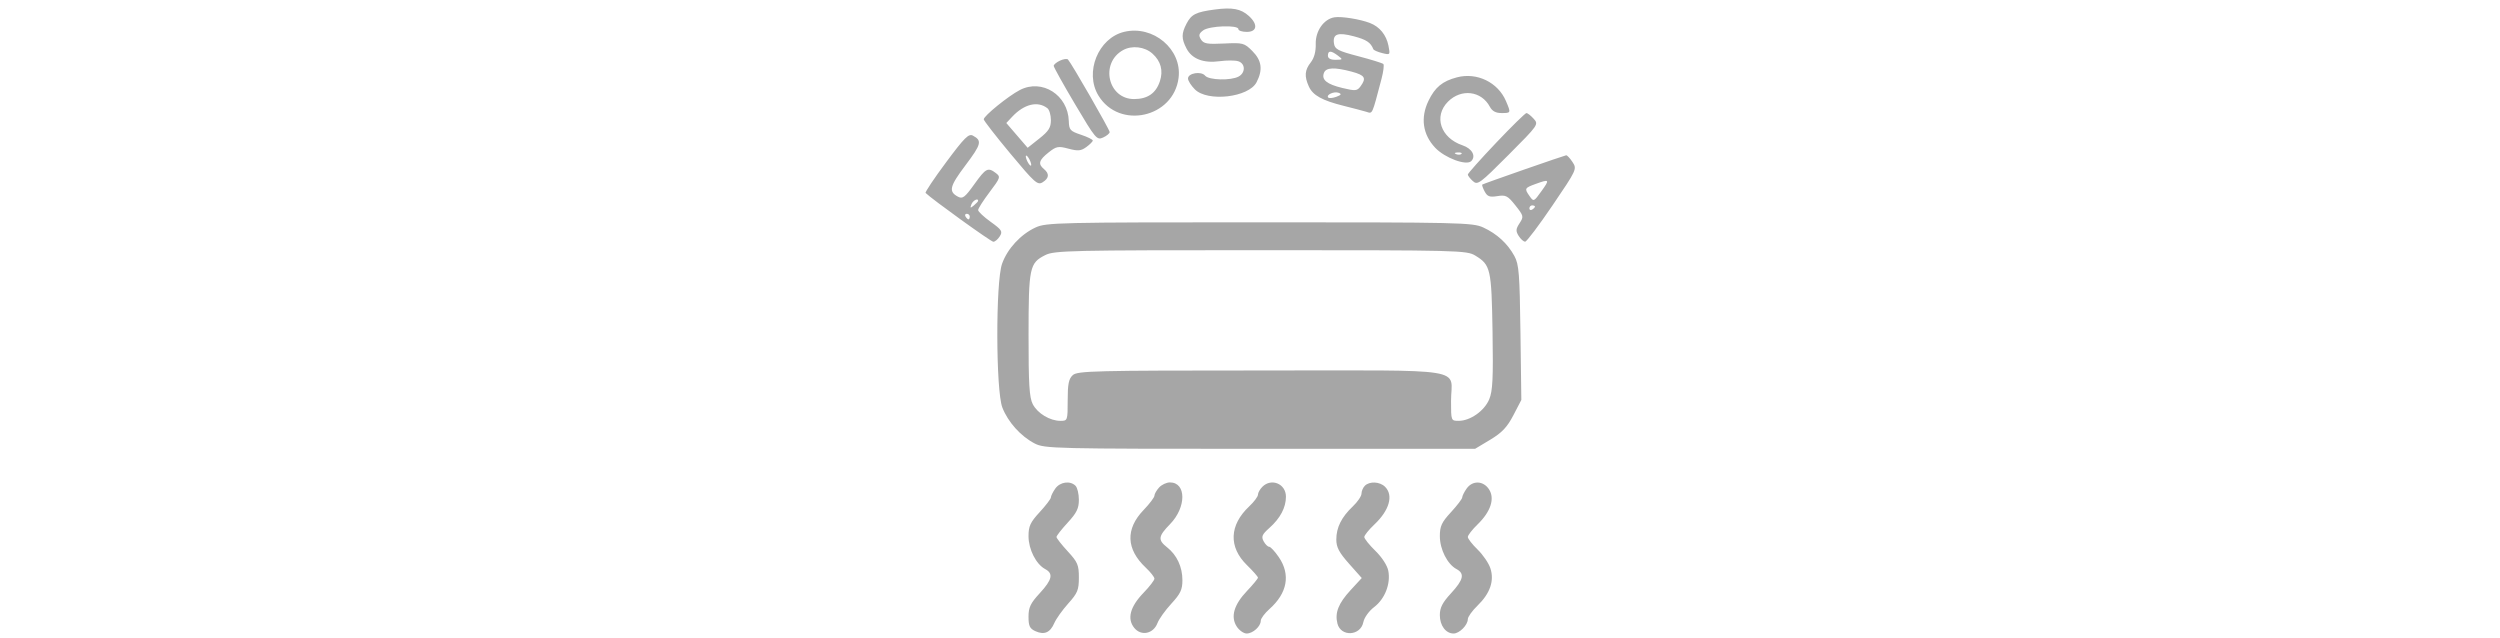 <svg width="200" height="51" viewBox="0 0 200 51" fill="none" xmlns="http://www.w3.org/2000/svg">
<path fill-rule="evenodd" clip-rule="evenodd" d="M97.167 0.763C95.671 0.964 95.308 1.147 94.92 1.897C94.509 2.692 94.509 3.083 94.918 3.875C95.352 4.714 96.28 5.072 97.57 4.897C98.14 4.819 98.812 4.821 99.062 4.9C99.639 5.084 99.653 5.822 99.085 6.126C98.459 6.461 96.708 6.413 96.409 6.053C96.093 5.671 95.04 5.847 95.04 6.282C95.04 6.458 95.288 6.849 95.59 7.151C96.611 8.173 99.898 7.793 100.524 6.582C101.043 5.58 100.942 4.838 100.185 4.08C99.539 3.435 99.436 3.408 97.918 3.482C96.574 3.547 96.289 3.497 96.076 3.155C95.873 2.829 95.908 2.687 96.258 2.427C96.752 2.061 99.07 1.98 99.07 2.328C99.07 2.451 99.372 2.552 99.741 2.552C100.574 2.552 100.652 1.952 99.909 1.278C99.275 0.702 98.585 0.572 97.167 0.763ZM106.764 1.383C105.909 1.515 105.231 2.475 105.259 3.517C105.275 4.125 105.136 4.641 104.863 4.988C104.375 5.608 104.336 6.103 104.71 6.924C105.031 7.629 105.775 8.04 107.509 8.471C108.223 8.648 109.027 8.86 109.296 8.941C109.821 9.099 109.737 9.28 110.521 6.309C110.674 5.728 110.74 5.193 110.667 5.12C110.594 5.048 109.692 4.767 108.664 4.498C107.031 4.07 106.783 3.939 106.717 3.473C106.609 2.71 107.019 2.564 108.309 2.904C109.309 3.168 109.655 3.397 109.867 3.935C109.9 4.018 110.219 4.159 110.577 4.247C111.215 4.406 111.224 4.395 111.078 3.663C110.903 2.789 110.373 2.139 109.591 1.838C108.798 1.534 107.325 1.297 106.764 1.383ZM89.933 2.548C87.855 3.046 86.746 5.794 87.876 7.647C89.545 10.384 93.888 9.422 94.287 6.226C94.573 3.945 92.259 1.99 89.933 2.548ZM92.197 4.29C92.87 4.896 93.073 5.649 92.791 6.501C92.474 7.463 91.804 7.925 90.727 7.925C88.633 7.925 87.982 5.048 89.841 4.011C90.558 3.612 91.579 3.733 92.197 4.29ZM107.03 4.448C107.446 4.763 107.438 4.777 106.849 4.784C106.448 4.788 106.233 4.674 106.233 4.455C106.233 4.031 106.476 4.029 107.03 4.448ZM84.799 4.85C84.522 4.978 84.296 5.167 84.296 5.269C84.296 5.371 85.067 6.757 86.011 8.348C87.646 11.106 87.75 11.229 88.249 11.001C88.537 10.87 88.773 10.673 88.773 10.564C88.773 10.374 85.718 5.059 85.437 4.76C85.363 4.681 85.076 4.722 84.799 4.85ZM108.133 5.732C109.198 6.018 109.332 6.238 108.844 6.905C108.572 7.277 108.436 7.289 107.4 7.041C106.14 6.738 105.704 6.381 105.917 5.827C106.084 5.393 106.757 5.365 108.133 5.732ZM116.557 6.187C115.392 6.493 114.805 6.976 114.279 8.064C113.624 9.416 113.815 10.759 114.814 11.818C115.587 12.637 117.311 13.277 117.699 12.889C118.1 12.489 117.767 11.883 117.005 11.627C115.244 11.034 114.668 9.305 115.841 8.131C116.903 7.07 118.509 7.266 119.188 8.54C119.374 8.889 119.66 9.044 120.12 9.044C120.884 9.044 120.884 9.043 120.477 8.085C119.837 6.584 118.152 5.768 116.557 6.187ZM81.593 7.199C80.671 7.675 78.699 9.275 78.699 9.546C78.699 9.647 79.66 10.884 80.834 12.294C82.776 14.626 83.008 14.833 83.408 14.583C83.934 14.255 83.968 13.9 83.512 13.521C83.025 13.117 83.113 12.807 83.887 12.195C84.507 11.704 84.659 11.675 85.482 11.895C86.239 12.097 86.477 12.075 86.903 11.766C87.185 11.562 87.418 11.327 87.422 11.245C87.426 11.163 87.001 10.953 86.478 10.779C85.612 10.49 85.525 10.393 85.504 9.688C85.442 7.599 83.371 6.28 81.593 7.199ZM106.908 7.743C106.624 7.848 106.334 7.876 106.263 7.805C106.052 7.595 106.724 7.284 107.088 7.423C107.344 7.522 107.302 7.598 106.908 7.743ZM83.792 8.658C83.946 8.778 84.072 9.207 84.072 9.612C84.072 10.21 83.895 10.489 83.142 11.086L82.212 11.823L81.358 10.832L80.505 9.841L80.968 9.347C81.934 8.319 83.013 8.056 83.792 8.658ZM119.688 11.425C118.444 12.734 117.426 13.877 117.426 13.964C117.426 14.052 117.607 14.287 117.828 14.487C118.206 14.829 118.375 14.706 120.669 12.404C123.077 9.989 123.103 9.952 122.695 9.501C122.467 9.249 122.207 9.044 122.115 9.044C122.024 9.044 120.931 10.115 119.688 11.425ZM75.688 12.983C74.727 14.274 73.99 15.378 74.048 15.436C74.535 15.923 79.278 19.341 79.467 19.341C79.601 19.341 79.834 19.144 79.984 18.904C80.227 18.515 80.146 18.387 79.254 17.747C78.703 17.351 78.251 16.927 78.251 16.805C78.251 16.683 78.663 16.038 79.167 15.371C80.034 14.223 80.06 14.143 79.671 13.847C79.031 13.363 78.872 13.446 77.939 14.748C77.19 15.793 77.007 15.932 76.639 15.736C75.865 15.321 75.963 14.917 77.246 13.212C78.511 11.531 78.58 11.25 77.83 10.849C77.495 10.67 77.159 11.004 75.688 12.983ZM116.917 12.313C116.843 12.387 116.65 12.396 116.488 12.331C116.31 12.259 116.363 12.206 116.624 12.196C116.86 12.186 116.992 12.239 116.917 12.313ZM82.498 13.185C82.498 13.308 82.4 13.258 82.281 13.073C82.162 12.889 82.064 12.637 82.064 12.514C82.064 12.39 82.162 12.441 82.281 12.626C82.4 12.81 82.498 13.062 82.498 13.185ZM121.903 13.575C120.118 14.197 118.624 14.732 118.583 14.766C118.542 14.799 118.627 15.047 118.772 15.318C118.989 15.723 119.172 15.789 119.791 15.689C120.465 15.579 120.62 15.66 121.236 16.437C121.896 17.27 121.91 17.331 121.565 17.858C121.262 18.32 121.251 18.483 121.495 18.875C121.656 19.131 121.888 19.337 122.013 19.333C122.137 19.328 123.124 18.021 124.205 16.427C126.147 13.567 126.167 13.523 125.802 12.966C125.599 12.656 125.369 12.411 125.291 12.423C125.213 12.434 123.688 12.953 121.903 13.575ZM123.32 15.287C122.699 16.152 122.692 16.155 122.359 15.679C121.941 15.084 121.965 15.037 122.857 14.713C123.963 14.312 123.994 14.351 123.32 15.287ZM78.251 16.068C78.251 16.114 78.098 16.28 77.91 16.435C77.626 16.672 77.593 16.658 77.711 16.351C77.831 16.037 78.251 15.817 78.251 16.068ZM122.798 16.53C122.798 16.584 122.697 16.691 122.574 16.767C122.451 16.843 122.35 16.798 122.35 16.668C122.35 16.538 122.451 16.431 122.574 16.431C122.697 16.431 122.798 16.475 122.798 16.53ZM77.58 17.326C77.58 17.45 77.536 17.55 77.481 17.55C77.427 17.55 77.32 17.45 77.244 17.326C77.168 17.203 77.213 17.103 77.343 17.103C77.473 17.103 77.58 17.203 77.58 17.326ZM82.841 18.2C81.649 18.752 80.587 19.905 80.164 21.105C79.647 22.569 79.665 31.247 80.187 32.6C80.637 33.764 81.662 34.904 82.775 35.478C83.572 35.889 84.308 35.906 100.806 35.906H118.005L119.217 35.179C120.159 34.613 120.57 34.178 121.068 33.224L121.707 31.996L121.637 26.62C121.575 21.899 121.517 21.151 121.154 20.486C120.608 19.484 119.755 18.702 118.657 18.196C117.812 17.807 116.804 17.784 100.749 17.784C84.647 17.784 83.688 17.806 82.841 18.2ZM118.027 20.449C119.251 21.195 119.32 21.503 119.403 26.522C119.464 30.271 119.415 31.281 119.137 31.946C118.752 32.868 117.622 33.666 116.698 33.667C116.085 33.668 116.083 33.663 116.083 32.086C116.083 29.357 117.824 29.638 100.926 29.638C87.569 29.638 86.196 29.672 85.824 30.009C85.498 30.304 85.415 30.715 85.415 32.023C85.415 33.637 85.404 33.668 84.844 33.668C83.993 33.668 83.004 33.073 82.62 32.332C82.347 31.803 82.281 30.724 82.284 26.796C82.288 21.386 82.361 21.04 83.627 20.405C84.349 20.043 85.643 20.013 100.861 20.014C116.758 20.014 117.338 20.029 118.027 20.449ZM84.42 39.09C84.229 39.364 84.072 39.68 84.072 39.793C84.072 39.905 83.669 40.435 83.176 40.969C82.422 41.787 82.281 42.092 82.282 42.897C82.283 43.949 82.883 45.135 83.612 45.525C84.288 45.887 84.179 46.373 83.176 47.461C82.439 48.26 82.281 48.592 82.281 49.337C82.281 50.079 82.379 50.287 82.826 50.491C83.539 50.816 84.013 50.614 84.344 49.847C84.491 49.505 84.994 48.8 85.461 48.279C86.207 47.448 86.31 47.195 86.31 46.203C86.31 45.197 86.213 44.968 85.415 44.103C84.922 43.569 84.519 43.053 84.519 42.958C84.519 42.862 84.922 42.347 85.415 41.812C86.134 41.032 86.31 40.672 86.31 39.985C86.31 39.515 86.189 39.009 86.041 38.861C85.614 38.434 84.799 38.549 84.42 39.09ZM92.725 39.002C92.521 39.227 92.354 39.521 92.354 39.655C92.354 39.789 91.963 40.306 91.485 40.803C90.029 42.319 90.088 43.932 91.655 45.406C92.04 45.767 92.354 46.166 92.354 46.293C92.354 46.419 91.961 46.929 91.481 47.426C90.405 48.541 90.151 49.502 90.74 50.23C91.291 50.91 92.269 50.709 92.597 49.849C92.721 49.521 93.221 48.821 93.708 48.293C94.436 47.502 94.593 47.172 94.593 46.421C94.593 45.35 94.152 44.403 93.366 43.785C92.616 43.194 92.653 42.906 93.603 41.932C94.921 40.582 94.915 38.593 93.593 38.593C93.319 38.593 92.928 38.777 92.725 39.002ZM100.988 38.944C100.795 39.138 100.637 39.421 100.637 39.574C100.637 39.727 100.322 40.148 99.938 40.509C98.341 42.011 98.273 43.763 99.756 45.21C100.24 45.683 100.637 46.134 100.637 46.212C100.637 46.291 100.243 46.768 99.762 47.274C98.708 48.382 98.431 49.348 98.943 50.13C99.142 50.433 99.496 50.681 99.731 50.681C100.232 50.681 100.861 50.112 100.861 49.659C100.861 49.484 101.173 49.063 101.555 48.724C102.991 47.446 103.258 45.975 102.308 44.577C101.995 44.117 101.646 43.741 101.532 43.741C101.418 43.741 101.218 43.542 101.088 43.299C100.891 42.931 100.967 42.754 101.55 42.236C102.423 41.46 102.875 40.604 102.875 39.731C102.875 38.704 101.713 38.22 100.988 38.944ZM109.188 38.861C109.04 39.009 108.919 39.292 108.919 39.491C108.919 39.689 108.608 40.148 108.228 40.509C107.315 41.377 106.905 42.201 106.905 43.163C106.905 43.78 107.125 44.198 107.922 45.096L108.941 46.242L108.042 47.217C107.074 48.268 106.777 49.022 106.993 49.882C107.265 50.966 108.845 50.883 109.067 49.773C109.141 49.406 109.516 48.882 109.935 48.563C110.791 47.91 111.261 46.71 111.066 45.673C110.985 45.243 110.566 44.592 110.037 44.075C109.545 43.595 109.143 43.094 109.143 42.961C109.143 42.829 109.504 42.38 109.946 41.963C111.151 40.827 111.492 39.63 110.806 38.944C110.389 38.527 109.565 38.484 109.188 38.861ZM117.327 39.09C117.135 39.364 116.978 39.68 116.978 39.793C116.978 39.905 116.575 40.435 116.083 40.969C115.329 41.787 115.187 42.092 115.188 42.897C115.189 43.949 115.789 45.135 116.518 45.525C117.194 45.887 117.085 46.373 116.083 47.461C115.398 48.203 115.187 48.614 115.187 49.205C115.187 50.045 115.661 50.681 116.288 50.681C116.755 50.681 117.426 50.003 117.426 49.532C117.426 49.35 117.776 48.861 118.205 48.446C119.211 47.471 119.559 46.457 119.23 45.46C119.095 45.051 118.634 44.376 118.205 43.961C117.776 43.545 117.426 43.094 117.426 42.958C117.426 42.821 117.776 42.37 118.205 41.954C119.26 40.932 119.602 39.88 119.12 39.144C118.663 38.446 117.796 38.42 117.327 39.09Z" fill="#A6A6A6"/>
</svg>
